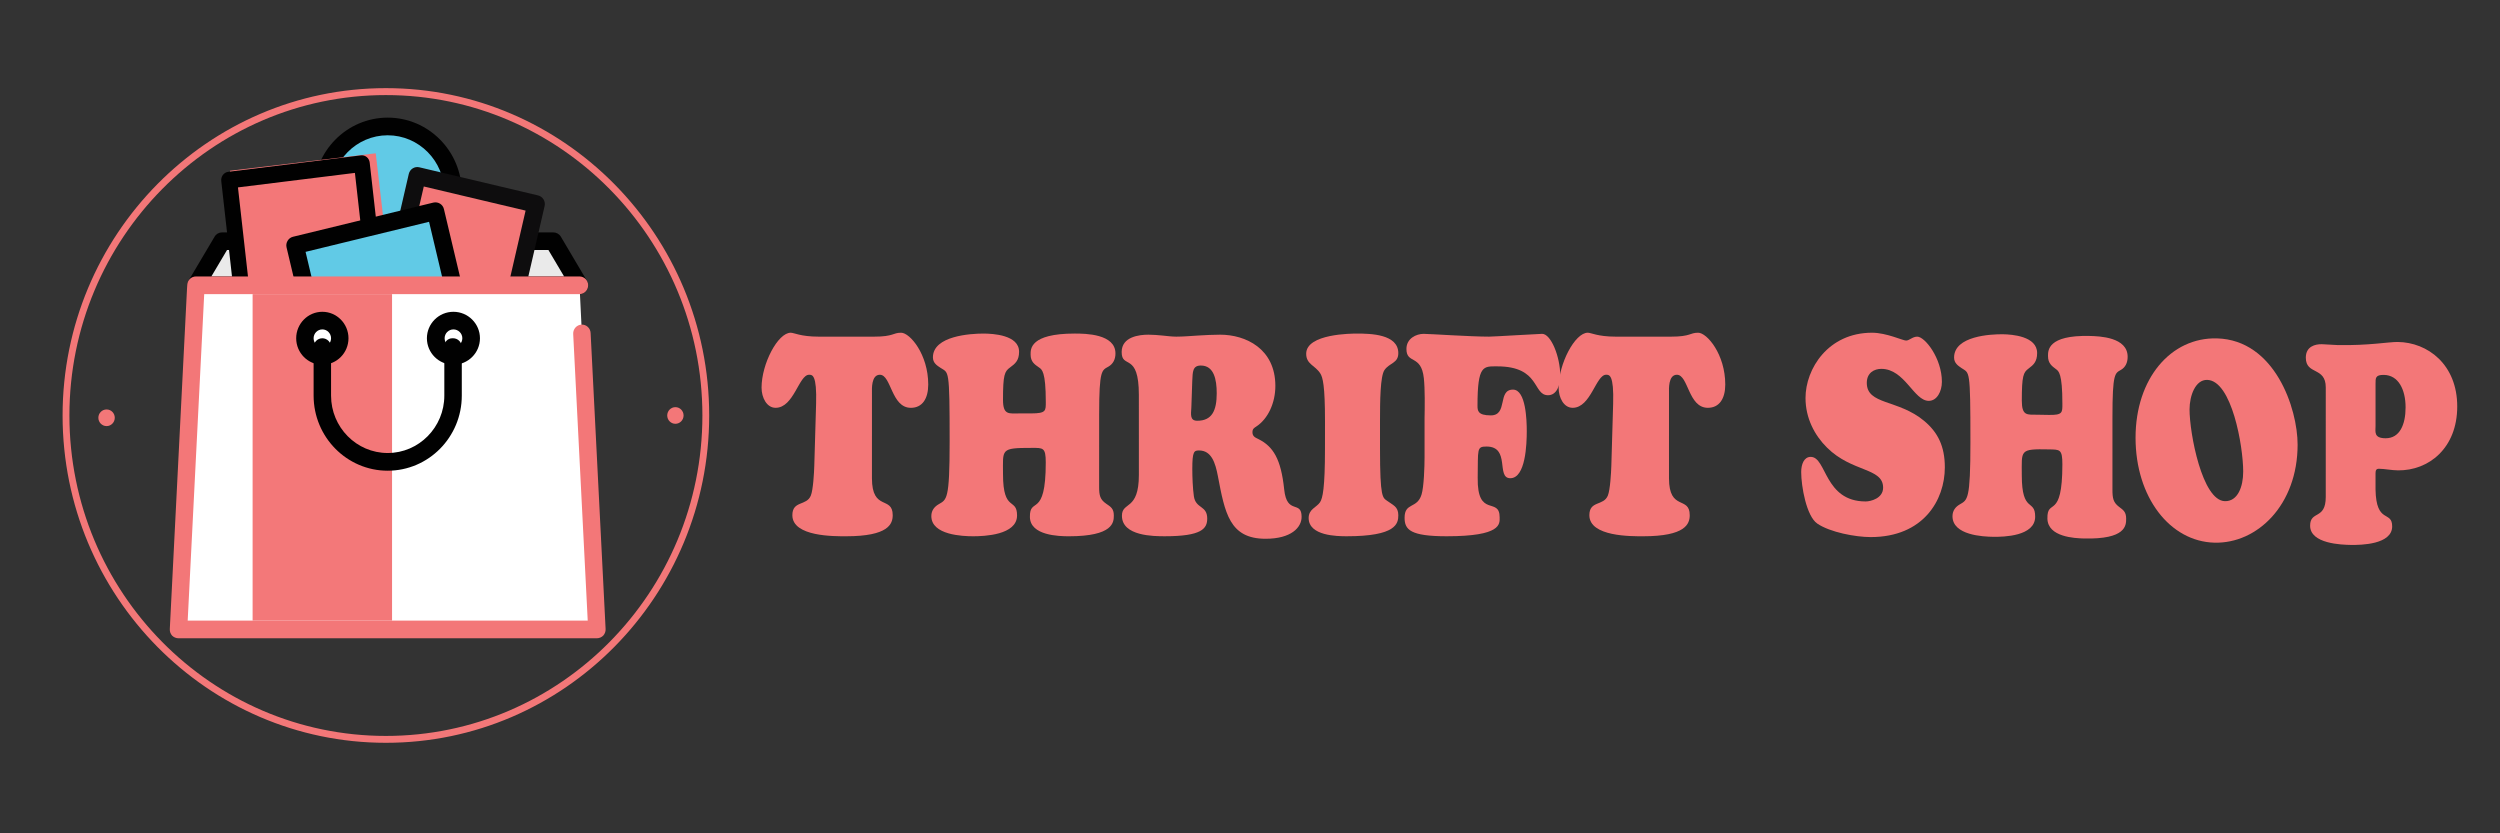 <?xml version="1.0" encoding="utf-8"?>
<!-- Generator: Adobe Illustrator 15.0.0, SVG Export Plug-In . SVG Version: 6.00 Build 0)  -->
<!DOCTYPE svg PUBLIC "-//W3C//DTD SVG 1.1//EN" "http://www.w3.org/Graphics/SVG/1.1/DTD/svg11.dtd">
<svg version="1.1" id="Layer_1" xmlns="http://www.w3.org/2000/svg" xmlns:xlink="http://www.w3.org/1999/xlink" x="0px" y="0px"
	 width="180px" height="60px" viewBox="0 0 180 60" enable-background="new 0 0 180 60" xml:space="preserve">
<rect x="0" y="0" width="180" height="60" fill="#333333" stroke="none"/>
<g>
	<g>
		<g>
			<path fill="#F37778" d="M27.786,53.482c-12.839,0-23.28-10.569-23.28-23.567c0-12.993,10.44-23.569,23.28-23.569
				c12.833,0,23.276,10.576,23.276,23.569C51.062,42.913,40.619,53.482,27.786,53.482z M27.786,6.846
				c-12.566,0-22.788,10.35-22.788,23.069c0,12.728,10.222,23.072,22.788,23.072c12.562,0,22.787-10.345,22.787-23.072
				C50.572,17.196,40.347,6.846,27.786,6.846z"/>
		</g>
	</g>
	<g>
		<g>
			<path fill="#F37778" d="M62.943,24.239c0.7,0,1.041-0.073,1.269-0.142c0.219-0.066,0.358-0.141,0.668-0.141
				c0.632,0,1.953,1.554,1.953,3.732c0,1.009-0.42,1.675-1.251,1.675c-1.416,0-1.403-2.381-2.234-2.381
				c-0.636,0-0.567,1.089-0.567,1.252c0,2.478-0.001,3.718-0.001,6.197c0,2.398,1.495,1.249,1.495,2.664
				c0,0.629-0.305,1.516-3.351,1.516c-0.831,0-3.874,0.041-3.874-1.516c0-1.068,1.024-0.652,1.331-1.416
				c0.167-0.416,0.232-1.633,0.248-2.14c0.053-1.784,0.078-2.676,0.13-4.459c0.063-2.117-0.279-2.098-0.505-2.098
				c-0.736,0-1.094,2.38-2.41,2.38c-0.636,0-1.011-0.726-1.011-1.452c0-1.715,1.173-3.954,2.1-3.954c0.115,0,0.302,0.07,0.605,0.14
				c0.296,0.068,0.747,0.143,1.399,0.143C60.539,24.239,61.341,24.239,62.943,24.239z"/>
			<path fill="#F37778" d="M79.137,35.057c0,0.604,0.064,0.905,0.506,1.208c0.326,0.225,0.552,0.347,0.552,0.849
				c0,0.487-0.031,1.498-3.241,1.498c-0.716,0-2.773-0.053-2.8-1.376c-0.031-1.525,1.141,0.16,1.141-3.935
				c0-1.092-0.193-1.053-1.009-1.053c-2.279,0-2.069,0.082-2.069,1.9c0,2.764,1.011,1.652,1.011,2.965
				c0,1.414-2.378,1.498-3.158,1.498c-0.751,0-3.014-0.084-3.014-1.454c0-0.425,0.246-0.686,0.52-0.847
				c0.588-0.347,0.798-0.287,0.798-4.508c0-5.366-0.063-4.923-0.667-5.325c-0.242-0.161-0.537-0.344-0.537-0.746
				c0-1.554,2.721-1.714,3.631-1.714c0.684,0,2.573,0.098,2.573,1.309c0,0.626-0.28,0.862-0.652,1.132
				c-0.393,0.285-0.506,0.525-0.506,2.32c0,1.13,0.424,0.988,1.208,0.988c0.333,0,0.498-0.001,0.831-0.001
				c1.074,0,1.042-0.2,1.042-0.828c0-2.198-0.284-2.339-0.489-2.481c-0.309-0.214-0.604-0.404-0.604-0.928
				c0-0.382-0.064-1.512,3.177-1.512c0.764,0,2.932,0.02,2.932,1.433c0,0.443-0.184,0.761-0.506,0.947
				c-0.466,0.27-0.668,0.202-0.668,3.408C79.138,31.905,79.137,32.956,79.137,35.057z"/>
			<path fill="#F37778" d="M81.998,28.434c0-3.126-1.238-1.833-1.238-3.086c0-1.108,1.273-1.251,1.922-1.251
				c0.342,0,0.679,0.031,1.011,0.062c0.318,0.029,0.668,0.08,0.995,0.08c0.521,0,1.05-0.05,1.58-0.081
				c0.513-0.029,1.059-0.061,1.58-0.061c1.842,0,3.978,1.009,3.978,3.691c0,1.213-0.524,2.373-1.386,2.93
				c-0.146,0.094-0.264,0.162-0.264,0.405c0,0.302,0.217,0.387,0.41,0.481c1.097,0.541,1.646,1.454,1.875,3.632
				c0.196,1.875,1.254,0.75,1.254,1.979c0,0.766-0.749,1.576-2.592,1.576c-2.607,0-2.93-1.864-3.438-4.522
				c-0.178-0.931-0.453-1.836-1.353-1.836c-0.358,0-0.486,0.058-0.486,1.33c0,0.585,0.032,1.394,0.111,1.959
				c0.131,0.927,0.963,0.646,0.963,1.617c0,0.727-0.41,1.271-3.047,1.271c-0.78,0-3.094,0-3.094-1.474
				c0-1.054,1.22-0.326,1.22-2.949C81.997,31.887,81.998,30.734,81.998,28.434z M85.778,29.324c-0.032,0.526-0.112,0.97,0.425,0.97
				c1.059,0,1.401-0.727,1.401-1.979c0-0.989-0.196-1.997-1.143-1.997c-0.601,0-0.585,0.462-0.617,1.088
				C85.818,28.172,85.805,28.557,85.778,29.324z"/>
			<path fill="#F37778" d="M95.4,30.313c0-2.564-0.162-3.149-0.342-3.431c-0.372-0.584-1.012-0.646-1.012-1.413
				c0-1.452,3.324-1.452,3.65-1.452c0.979,0,2.982,0.038,2.982,1.41c0,0.729-0.622,0.687-0.992,1.21
				c-0.311,0.44-0.326,2.262-0.326,3.676c0,0.8,0,1.197,0,1.997c0,3.593,0.195,3.511,0.521,3.755
				c0.406,0.303,0.797,0.406,0.797,1.03c0,0.604-0.144,1.516-3.715,1.516c-0.685,0-2.74-0.024-2.74-1.313
				c0-0.648,0.559-0.754,0.817-1.133c0.193-0.282,0.358-1.028,0.358-3.855C95.4,31.511,95.4,31.113,95.4,30.313z"/>
			<path fill="#F37778" d="M102.568,30.133c0.016-0.829,0.034-2.125-0.052-2.909c-0.189-1.73-1.253-0.987-1.253-2.099
				c0-0.765,0.717-1.088,1.238-1.088c0.426,0,3.354,0.201,4.707,0.201c0.326,0,3.6-0.202,3.826-0.202
				c0.637,0,1.305,1.655,1.305,3.027c0,0.687-0.263,1.393-0.879,1.393c-1.126,0-0.538-2.079-3.664-2.079
				c-0.994,0-1.416-0.102-1.416,2.824c0,0.365,0.017,0.706,0.959,0.706c1.253,0,0.458-1.855,1.596-1.855
				c0.931,0,0.992,2.202,0.992,2.986c0,0.95-0.082,3.393-1.188,3.393c-1.042,0,0.031-2.281-1.711-2.281
				c-0.716,0-0.603,0.175-0.634,2.236c-0.045,2.967,1.581,1.338,1.581,2.869c0,0.468,0.146,1.355-3.813,1.355
				c-2.606,0-3.032-0.467-3.032-1.33c0-1.132,0.901-0.621,1.223-1.679c0.169-0.555,0.215-1.999,0.215-2.667
				C102.568,31.814,102.568,31.254,102.568,30.133z"/>
			<path fill="#F37778" d="M120.328,24.239c0.7,0,1.041-0.074,1.27-0.143c0.22-0.066,0.357-0.14,0.668-0.14
				c0.637,0,1.953,1.554,1.953,3.732c0,1.009-0.424,1.674-1.255,1.674c-1.416,0-1.398-2.38-2.229-2.38
				c-0.637,0-0.567,1.089-0.567,1.252c0,2.478-0.001,3.718-0.001,6.197c0,2.398,1.493,1.249,1.493,2.664
				c0,0.629-0.304,1.516-3.35,1.516c-0.831,0-3.876,0.041-3.876-1.516c0-1.068,1.025-0.652,1.332-1.416
				c0.167-0.416,0.234-1.633,0.25-2.14c0.053-1.784,0.077-2.677,0.13-4.46c0.063-2.117-0.28-2.098-0.507-2.098
				c-0.735,0-1.093,2.381-2.409,2.381c-0.637,0-1.009-0.726-1.009-1.452c0-1.715,1.172-3.955,2.099-3.955
				c0.115,0,0.303,0.071,0.606,0.141c0.296,0.068,0.744,0.143,1.396,0.143C117.924,24.239,118.727,24.239,120.328,24.239z"/>
			<path fill="#F37778" d="M129.997,28.655c0-2.098,1.628-4.699,4.788-4.699c1.043,0,2.213,0.565,2.456,0.565
				c0.23,0,0.46-0.283,0.801-0.282c0.551,0,1.774,1.557,1.774,3.252c0,0.687-0.352,1.373-0.947,1.371
				c-1.08-0.003-1.721-2.304-3.416-2.304c-0.506,0-1.044,0.282-1.044,1.008c0,1.596,2.242,1.173,4.119,2.729
				c1.002,0.831,1.5,1.843,1.5,3.354c0,2.364-1.545,5.021-5.341,5.021c-1.074,0-2.922-0.341-3.843-0.972
				c-0.782-0.536-1.158-2.684-1.158-3.712c0-0.546,0.195-1.09,0.685-1.09c1.157,0,0.958,3.209,3.958,3.209
				c0.358,0,1.255-0.221,1.255-0.991c0-1.453-2.232-1.091-4.039-2.885C130.652,31.343,129.997,30.112,129.997,28.655z"/>
			<path fill="#F37778" d="M152.096,35.265c0,0.604,0.059,0.911,0.471,1.224c0.305,0.232,0.516,0.357,0.516,0.859
				c0,0.487-0.018,1.492-3.03,1.423c-0.672-0.016-2.614-0.105-2.64-1.431c-0.029-1.528,1.078,0.184,1.078-3.912
				c0-1.092-0.184-1.057-0.955-1.072c-2.157-0.043-1.967,0.047-1.967,1.865c0,2.764,0.963,1.667,0.963,2.979
				c0,1.414-2.271,1.46-3.022,1.45c-0.725-0.01-2.931-0.111-2.931-1.481c0-0.425,0.241-0.685,0.51-0.844
				c0.575-0.342,0.781-0.279,0.781-4.5c0-5.366-0.063-4.925-0.652-5.332c-0.236-0.163-0.524-0.348-0.524-0.75
				c0-1.554,2.646-1.689,3.521-1.676c0.657,0.009,2.458,0.14,2.458,1.351c0,0.626-0.266,0.856-0.62,1.12
				c-0.373,0.278-0.483,0.516-0.483,2.312c0,1.13,0.404,0.996,1.148,1.01c0.315,0.006,0.474,0.007,0.788,0.014
				c1.017,0.02,0.985-0.179,0.985-0.808c0-2.198-0.269-2.344-0.463-2.49c-0.292-0.22-0.572-0.416-0.572-0.94
				c0-0.382-0.043-1.518,2.996-1.447c0.716,0.017,2.738,0.085,2.738,1.499c0,0.443-0.172,0.757-0.472,0.936
				c-0.434,0.258-0.622,0.188-0.622,3.395C152.096,32.116,152.096,33.164,152.096,35.265z"/>
			<path fill="#F37778" d="M153.76,31.516c0-4.281,2.557-7.239,5.859-7.152c4.175,0.11,5.809,5.048,5.809,7.65
				c0,4.338-2.903,7.14-5.994,7.058C156.242,38.987,153.76,35.813,153.76,31.516z M158.918,27.352
				c-0.847-0.022-1.271,1.136-1.271,2.128c0,1.716,0.908,6.562,2.544,6.604c0.925,0.024,1.319-1.035,1.319-2.127
				C161.51,32.119,160.688,27.399,158.918,27.352z"/>
			<path fill="#F37778" d="M167.455,27.897c0-1.516-1.436-0.877-1.436-2.149c0-0.807,0.678-0.975,1.156-0.965
				c0.389,0.007,0.76,0.056,1.146,0.063c2.25,0.04,3.644-0.23,4.31-0.224c2.157,0.021,4.29,1.615,4.29,4.642
				c0,3.009-2.056,4.624-4.26,4.602c-0.477-0.005-0.947-0.11-1.374-0.115c-0.188-0.002-0.249,0.098-0.249,0.322
				c0,0.468,0,0.703,0,1.171c0.046,2.521,1.198,1.484,1.198,2.655c0,1.313-2.268,1.346-2.968,1.335
				c-0.654-0.011-2.939-0.076-2.939-1.384c0-1.112,1.125-0.404,1.125-2.063C167.455,32.63,167.455,31.053,167.455,27.897z
				 M171.635,26.993c-0.616-0.007-0.596,0.234-0.596,0.638c0,1.211,0,1.817,0,3.028c0,0.424-0.143,0.886,0.709,0.896
				c1.04,0.012,1.454-0.995,1.454-2.228C173.202,28.058,172.69,27.005,171.635,26.993z"/>
		</g>
	</g>
	<path fill="#F37778" d="M8.264,30.08c0,0.327-0.264,0.599-0.59,0.599s-0.592-0.271-0.592-0.599c0-0.333,0.265-0.599,0.592-0.599
		S8.264,29.747,8.264,30.08z"/>
	<ellipse fill="#F37778" cx="48.629" cy="29.914" rx="0.589" ry="0.599"/>
	<path fill="#61CAE6" d="M27.914,9.106L27.914,9.106c-2.598,0-4.706,2.131-4.706,4.764v3.496h9.413V13.87
		C32.622,11.237,30.517,9.106,27.914,9.106z"/>
	<path fill="#010101" d="M32.622,18.001h-9.413c-0.347,0-0.628-0.284-0.628-0.635V13.87c0-2.977,2.394-5.401,5.334-5.401
		c2.946,0,5.336,2.425,5.336,5.401v3.496C33.25,17.717,32.971,18.001,32.622,18.001z M23.837,16.731h8.155V13.87
		c0-2.279-1.83-4.13-4.078-4.13s-4.077,1.852-4.077,4.13V16.731L23.837,16.731z"/>
	<polygon fill="#EAEAEA" points="41.725,20.541 14.109,20.541 15.99,17.366 39.838,17.366 	"/>
	<path fill="#010101" d="M41.725,21.177H14.109c-0.228,0-0.437-0.125-0.545-0.322c-0.112-0.201-0.11-0.443,0.006-0.64l1.883-3.177
		c0.11-0.192,0.316-0.306,0.537-0.306h23.848c0.218,0,0.427,0.114,0.542,0.306l1.88,3.177c0.119,0.197,0.123,0.439,0.011,0.64
		C42.152,21.053,41.95,21.177,41.725,21.177z M15.217,19.906h25.399l-1.13-1.905h-23.14L15.217,19.906z"/>
	<polygon fill="#F37778" points="36.457,23.972 27.9,21.948 30.046,12.662 38.6,14.688 	"/>
	<path fill="#0E0D0E" d="M36.457,24.606c-0.047,0-0.094-0.005-0.144-0.017l-8.557-2.025c-0.334-0.081-0.546-0.423-0.468-0.765
		l2.146-9.281c0.041-0.163,0.136-0.305,0.28-0.394c0.14-0.09,0.312-0.117,0.473-0.08l8.555,2.026
		c0.342,0.082,0.547,0.424,0.471,0.763l-2.147,9.283c-0.036,0.162-0.138,0.309-0.276,0.393
		C36.686,24.575,36.571,24.606,36.457,24.606z M28.655,21.471l7.333,1.737l1.855-8.044l-7.33-1.737L28.655,21.471z"/>
	<polygon fill="#F37778" points="28.383,22.42 17.886,23.68 16.554,12.292 27.052,11.037 	"/>
	<path fill="#010101" d="M17.71,24.317c-0.291,0-0.533-0.226-0.57-0.531l-1.209-10.747c-0.019-0.161,0.026-0.319,0.119-0.444
		c0.094-0.125,0.232-0.205,0.378-0.224l9.559-1.185c0.31-0.041,0.597,0.196,0.632,0.526l1.211,10.745
		c0.021,0.162-0.021,0.316-0.118,0.444c-0.089,0.125-0.231,0.205-0.379,0.226l-9.559,1.185C17.754,24.313,17.73,24.317,17.71,24.317
		z M17.133,13.493l1.075,9.557l8.423-1.044l-1.077-9.557L17.133,13.493z"/>
	<polygon fill="#61CAE6" points="33.91,25.975 23.805,28.434 21.243,17.667 31.353,15.206 	"/>
	<path fill="#010101" d="M23.805,29.074c-0.118,0-0.23-0.032-0.33-0.093c-0.142-0.091-0.246-0.229-0.286-0.392l-2.557-10.775
		c-0.04-0.164-0.011-0.337,0.078-0.482c0.086-0.144,0.224-0.245,0.386-0.285l10.106-2.46c0.342-0.08,0.684,0.129,0.761,0.469
		l2.558,10.772c0.044,0.166,0.014,0.338-0.075,0.481c-0.082,0.145-0.225,0.247-0.387,0.29l-10.11,2.459
		C23.9,29.068,23.85,29.074,23.805,29.074z M22.001,18.134l2.266,9.539l8.888-2.166l-2.263-9.537L22.001,18.134z"/>
	<polyline fill="#FFFFFF" points="41.896,24.012 42.977,45.322 12.851,45.322 14.109,20.541 41.725,20.541 	"/>
	<path fill="#F37778" d="M42.977,45.955H12.851c-0.171,0-0.335-0.07-0.456-0.186c-0.118-0.131-0.179-0.299-0.169-0.48l1.253-24.78
		c0.017-0.339,0.296-0.604,0.629-0.604h27.616c0.345,0,0.625,0.288,0.625,0.635c0,0.35-0.279,0.636-0.625,0.636H14.703
		l-1.189,23.507h28.802l-1.046-20.644c-0.015-0.349,0.255-0.65,0.599-0.667c0.343-0.015,0.639,0.253,0.656,0.602l1.079,21.313
		c0.01,0.182-0.055,0.35-0.173,0.48C43.309,45.885,43.146,45.955,42.977,45.955z"/>
	<rect x="18.188" y="21.177" fill="#F37879" width="10.04" height="23.507"/>
	<path fill="#FFFFFF" d="M32.622,23.084c0.696,0,1.255,0.568,1.255,1.27c0,0.702-0.559,1.27-1.255,1.27
		c-0.695,0-1.253-0.568-1.253-1.27C31.368,23.653,31.927,23.084,32.622,23.084z"/>
	<path fill="#010101" d="M32.647,26.26c-1.056,0-1.91-0.854-1.91-1.905c0-1.049,0.854-1.906,1.91-1.906
		c1.052,0,1.91,0.856,1.91,1.906C34.557,25.406,33.699,26.26,32.647,26.26z M32.647,23.717c-0.351,0-0.634,0.288-0.634,0.638
		c0,0.353,0.284,0.638,0.634,0.638c0.351,0,0.641-0.285,0.641-0.638C33.289,24.004,32.999,23.717,32.647,23.717z"/>
	<ellipse fill="#FFFFFF" cx="23.208" cy="24.354" rx="1.256" ry="1.27"/>
	<path fill="#010101" d="M23.208,26.26c-1.037,0-1.882-0.854-1.882-1.905c0-1.049,0.845-1.906,1.882-1.906
		c1.039,0,1.883,0.856,1.883,1.906C25.091,25.406,24.247,26.26,23.208,26.26z M23.208,23.717c-0.347,0-0.628,0.288-0.628,0.638
		c0,0.353,0.281,0.638,0.628,0.638c0.344,0,0.628-0.285,0.628-0.638C23.837,24.004,23.553,23.717,23.208,23.717z"/>
	<path fill="#010101" d="M27.914,33.891c-2.94,0-5.334-2.423-5.334-5.404v-3.494c0-0.354,0.281-0.638,0.628-0.638
		c0.344,0,0.628,0.284,0.628,0.638v3.494c0,2.272,1.829,4.13,4.077,4.13s4.078-1.857,4.078-4.13v-3.329
		c-0.015-0.051-0.019-0.111-0.019-0.166c0-0.354,0.251-0.638,0.602-0.638h0.046c0.349,0,0.629,0.284,0.629,0.638v3.494
		C33.25,31.468,30.86,33.891,27.914,33.891z"/>
</g>
</svg>
